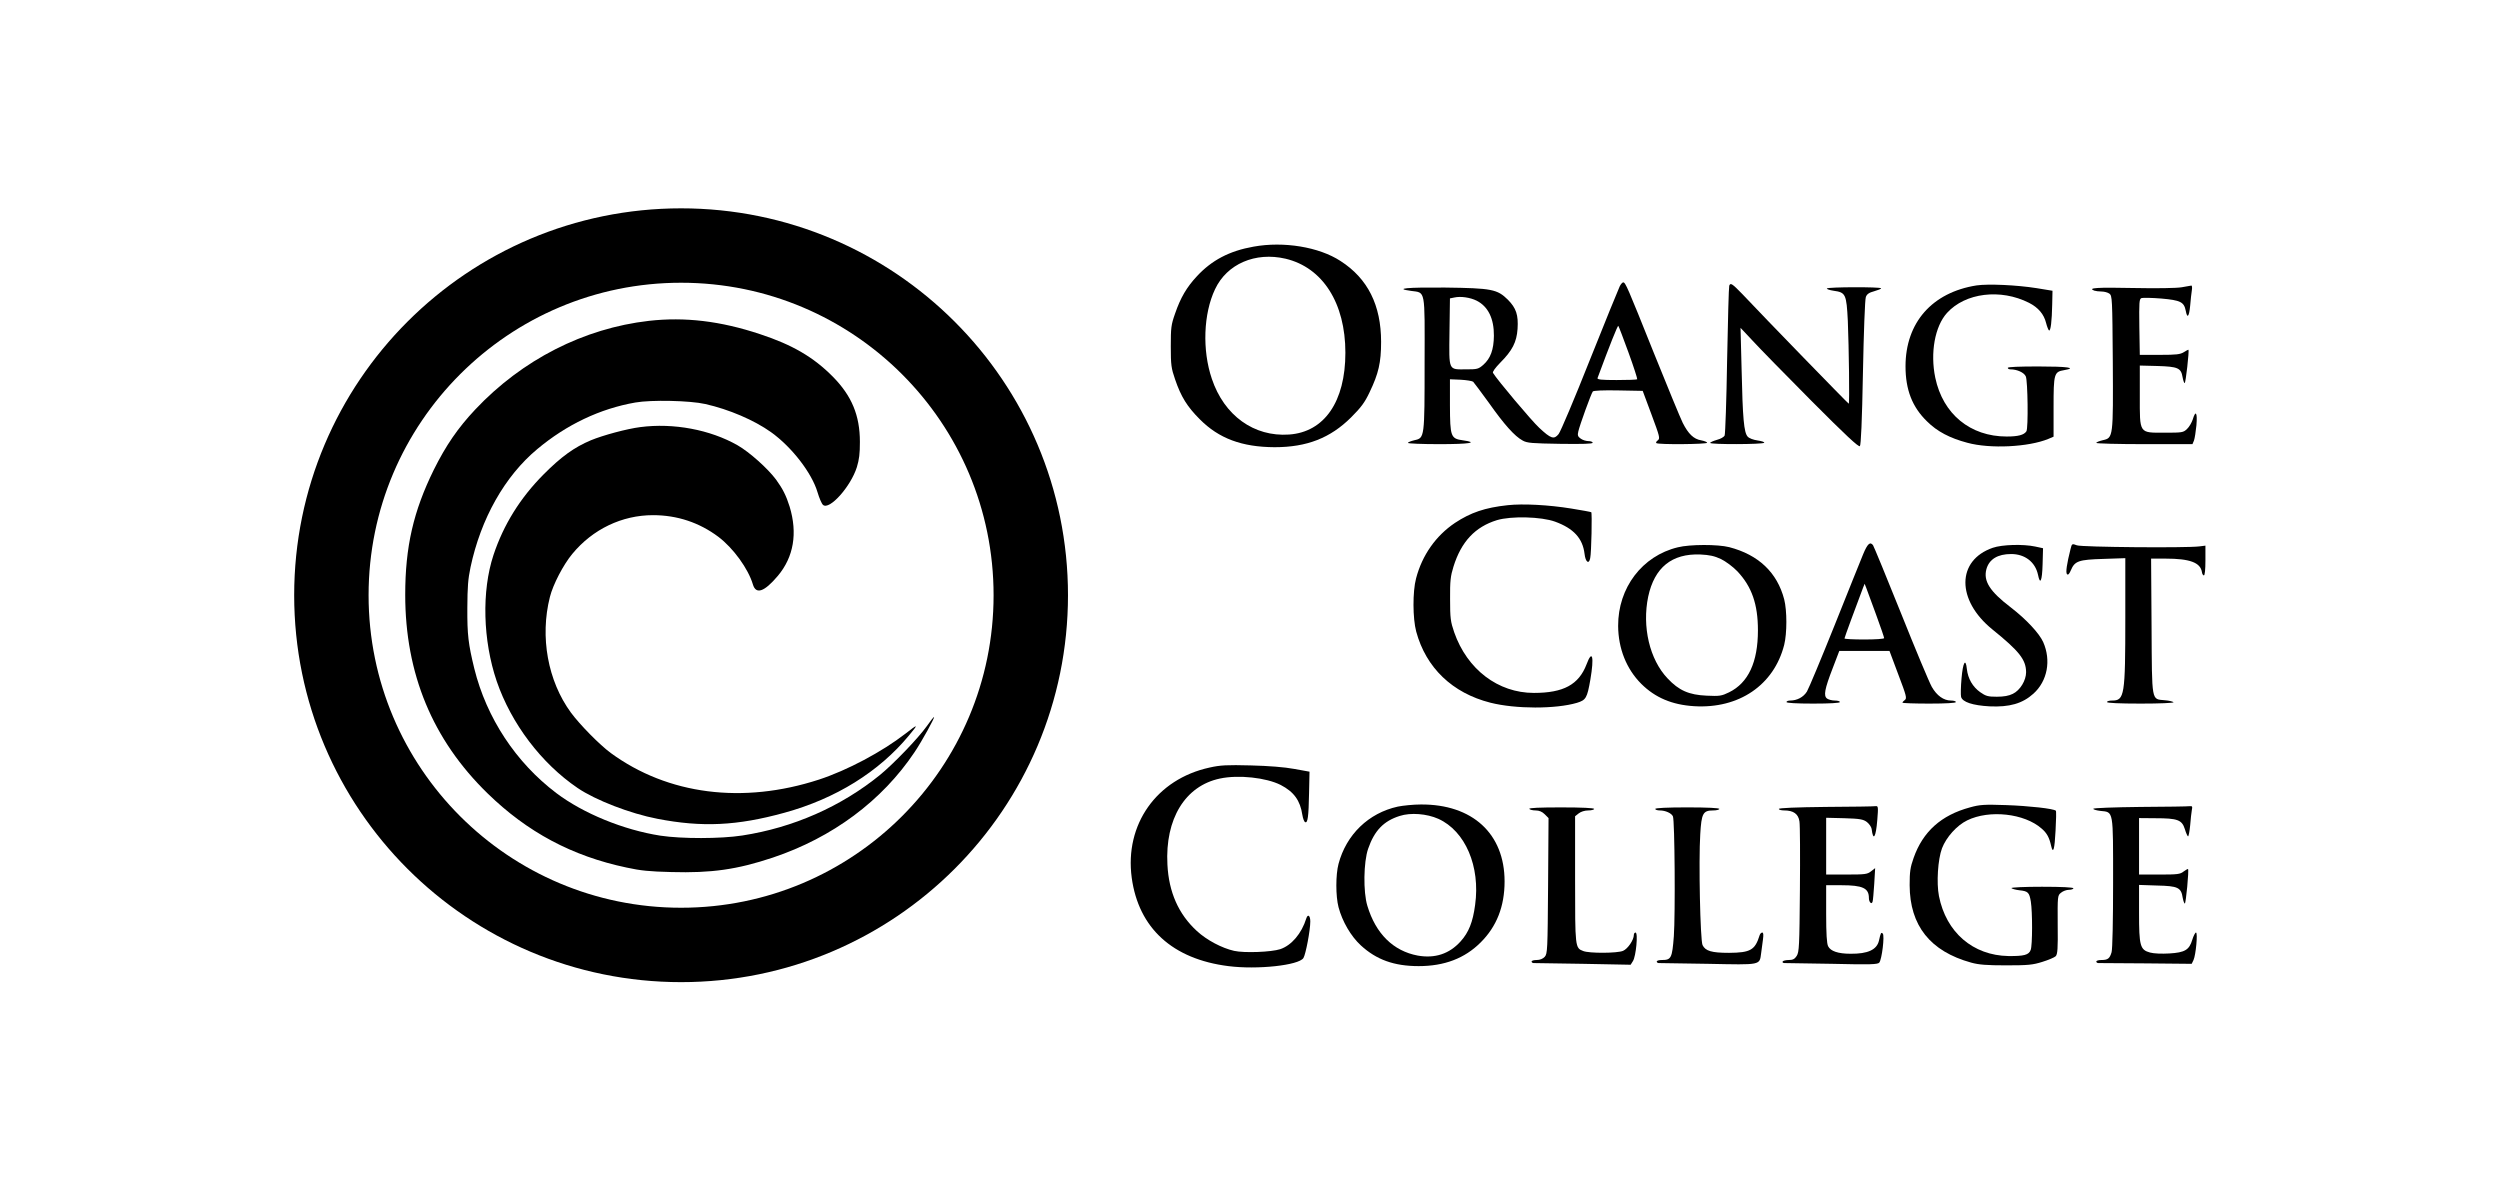 <svg width="168" height="80" viewBox="0 0 168 80" fill="none" xmlns="http://www.w3.org/2000/svg">
<g clip-path="url(#clip0_3253_5242)">
<path d="M84.236 16.575C82.615 16.862 81.426 17.488 80.431 18.565C79.744 19.303 79.333 20 78.964 21.077C78.698 21.826 78.677 22.031 78.677 23.282C78.677 24.524 78.708 24.749 78.964 25.488C79.364 26.667 79.785 27.334 80.626 28.175C81.908 29.467 83.457 30.041 85.651 30.052C87.826 30.052 89.395 29.436 90.79 28.052C91.467 27.375 91.713 27.047 92.041 26.349C92.636 25.108 92.81 24.37 92.81 22.975C92.81 20.513 91.918 18.718 90.082 17.539C88.636 16.595 86.267 16.206 84.236 16.575ZM86.39 17.385C88.892 17.98 90.41 20.37 90.41 23.703C90.41 26.995 88.995 29.036 86.626 29.201C84.267 29.365 82.267 27.929 81.436 25.457C80.78 23.529 80.872 21.077 81.651 19.436C82.451 17.734 84.359 16.913 86.39 17.385Z" fill="black"/>
<path d="M108.841 19.252C108.759 19.416 107.856 21.642 106.831 24.206C105.815 26.77 104.872 29.006 104.738 29.17C104.431 29.549 104.226 29.488 103.436 28.749C102.933 28.288 100.595 25.508 100.328 25.057C100.287 24.985 100.482 24.718 100.8 24.39C101.631 23.559 101.918 22.995 101.98 22.103C102.041 21.16 101.887 20.708 101.333 20.144C100.615 19.436 100.256 19.365 97.108 19.324C94.564 19.303 93.631 19.385 94.831 19.549C95.805 19.683 95.744 19.375 95.733 24.38C95.733 29.416 95.733 29.436 95.056 29.58C94.81 29.642 94.615 29.713 94.615 29.765C94.615 29.806 95.559 29.847 96.718 29.847C98.749 29.847 99.405 29.744 98.308 29.59C97.487 29.477 97.446 29.344 97.436 27.242V25.488L98.154 25.518C98.544 25.539 98.923 25.601 98.995 25.652C99.056 25.713 99.528 26.349 100.051 27.067C101.087 28.534 101.785 29.313 102.318 29.601C102.615 29.775 102.954 29.795 104.851 29.826C106.349 29.847 107.026 29.826 107.026 29.754C107.026 29.693 106.903 29.642 106.738 29.642C106.585 29.642 106.349 29.57 106.226 29.477C106.031 29.344 106 29.252 106.062 28.995C106.144 28.606 106.923 26.452 107.036 26.308C107.077 26.247 107.744 26.216 108.749 26.236L110.39 26.267L110.985 27.867C111.528 29.324 111.569 29.467 111.405 29.59C111.313 29.652 111.262 29.744 111.303 29.775C111.405 29.888 114.718 29.857 114.718 29.754C114.718 29.703 114.533 29.631 114.318 29.59C113.815 29.508 113.456 29.16 113.077 28.411C112.923 28.103 112.051 25.98 111.128 23.693C109.354 19.262 109.231 18.975 109.077 18.975C109.026 18.975 108.913 19.098 108.841 19.252ZM99.231 20.206C100 20.595 100.4 21.406 100.39 22.565C100.38 23.498 100.164 24.083 99.682 24.513C99.354 24.8 99.272 24.821 98.533 24.821C97.313 24.821 97.374 24.965 97.405 22.308L97.436 20.052L97.744 19.99C98.164 19.898 98.8 19.99 99.231 20.206ZM109.436 23.693C109.785 24.647 110.041 25.457 110.021 25.488C109.99 25.518 109.364 25.539 108.636 25.539C107.621 25.539 107.323 25.508 107.354 25.406C108.185 23.16 108.708 21.857 108.749 21.898C108.78 21.929 109.087 22.729 109.436 23.693Z" fill="black"/>
<path d="M116.205 19.2C116.174 19.272 116.113 21.529 116.062 24.205C116.021 26.882 115.938 29.159 115.897 29.262C115.856 29.364 115.621 29.498 115.374 29.559C115.128 29.631 114.923 29.723 114.923 29.764C114.923 29.877 118.482 29.867 118.554 29.754C118.585 29.703 118.39 29.641 118.113 29.6C117.826 29.559 117.549 29.457 117.446 29.344C117.19 29.067 117.108 28.113 117.036 24.831L116.964 22.031L117.764 22.882C118.195 23.354 119.969 25.169 121.713 26.923C124.031 29.252 124.903 30.062 124.985 29.98C125.056 29.908 125.128 28.339 125.19 25.046C125.241 22.39 125.323 20.103 125.385 19.959C125.456 19.764 125.6 19.662 125.949 19.57C126.205 19.498 126.41 19.416 126.41 19.375C126.41 19.272 122.831 19.282 122.769 19.385C122.738 19.426 122.944 19.498 123.221 19.539C124.031 19.651 124.082 19.764 124.174 21.57C124.246 23.344 124.297 27.128 124.236 27.128C124.195 27.128 118.513 21.282 117.087 19.764C116.41 19.067 116.287 18.975 116.205 19.2Z" fill="black"/>
<path d="M132.821 19.18C129.836 19.651 128.051 21.682 128.051 24.616C128.051 26.195 128.503 27.354 129.497 28.318C130.174 28.995 131.036 29.446 132.205 29.754C133.744 30.174 136.318 30.041 137.641 29.498L138 29.344V27.364C138 25.108 138.031 24.985 138.718 24.872C139.61 24.718 138.923 24.626 136.974 24.626C135.703 24.626 134.923 24.657 134.923 24.718C134.923 24.78 135.005 24.821 135.108 24.821C135.549 24.821 136.021 25.036 136.133 25.293C136.267 25.58 136.308 28.79 136.174 28.985C136.01 29.231 135.621 29.334 134.851 29.334C132.4 29.334 130.564 27.826 130.051 25.385C129.703 23.713 130.021 21.928 130.841 21.026C132.072 19.672 134.441 19.385 136.349 20.349C136.974 20.667 137.354 21.118 137.497 21.703C137.559 21.949 137.651 22.174 137.692 22.205C137.805 22.277 137.887 21.569 137.908 20.462L137.928 19.539L136.862 19.364C135.497 19.149 133.61 19.067 132.821 19.18Z" fill="black"/>
<path d="M146.616 19.303C146.287 19.365 144.913 19.385 143.364 19.354C140.923 19.303 140.257 19.344 140.728 19.529C140.821 19.559 141.036 19.59 141.221 19.59C141.405 19.59 141.641 19.652 141.754 19.734C141.939 19.877 141.949 20.062 141.98 24.277C142.01 29.385 142.01 29.426 141.313 29.58C141.067 29.642 140.872 29.713 140.872 29.765C140.872 29.806 142.328 29.847 144.103 29.847H147.333L147.436 29.601C147.487 29.457 147.559 28.995 147.6 28.575C147.672 27.724 147.549 27.529 147.354 28.185C147.282 28.401 147.118 28.688 146.964 28.831C146.718 29.067 146.636 29.077 145.477 29.077C143.723 29.077 143.795 29.18 143.795 26.585V24.565L144.974 24.595C146.359 24.636 146.564 24.729 146.667 25.334C146.708 25.559 146.769 25.744 146.81 25.744C146.882 25.744 147.118 23.59 147.067 23.508C147.057 23.488 146.913 23.559 146.759 23.662C146.513 23.816 146.257 23.847 145.128 23.847H143.795L143.764 21.97C143.744 20.298 143.754 20.093 143.908 20.031C144.01 20 144.605 20.011 145.241 20.062C146.533 20.175 146.769 20.298 146.882 20.883C146.985 21.436 147.108 21.293 147.18 20.534C147.21 20.154 147.262 19.693 147.292 19.508C147.323 19.334 147.303 19.19 147.262 19.19C147.221 19.201 146.923 19.252 146.616 19.303Z" fill="black"/>
<path d="M101.313 33.949C99.795 34.113 98.831 34.441 97.774 35.139C96.492 36 95.569 37.303 95.159 38.872C94.923 39.764 94.933 41.559 95.169 42.441C95.826 44.872 97.6 46.574 100.154 47.221C101.846 47.651 104.544 47.651 105.969 47.231C106.574 47.046 106.656 46.913 106.872 45.672C107.138 44.123 107.005 43.6 106.615 44.646C106.092 46.01 105.067 46.564 103.077 46.564C100.667 46.564 98.595 44.985 97.723 42.492C97.477 41.774 97.446 41.549 97.446 40.256C97.436 39.046 97.477 38.708 97.672 38.082C98.195 36.4 99.128 35.405 100.595 34.954C101.549 34.667 103.579 34.718 104.503 35.056C105.744 35.508 106.359 36.174 106.482 37.221C106.544 37.774 106.779 37.949 106.862 37.508C106.944 37.149 106.995 34.451 106.933 34.421C106.903 34.4 106.297 34.287 105.59 34.174C104.072 33.928 102.349 33.836 101.313 33.949Z" fill="black"/>
<path d="M125.2 37.252C125.026 37.662 124.164 39.826 123.272 42.051C122.379 44.277 121.549 46.267 121.426 46.472C121.19 46.852 120.759 47.077 120.297 47.077C120.164 47.077 120.051 47.118 120.051 47.18C120.051 47.241 120.718 47.282 121.846 47.282C122.974 47.282 123.641 47.241 123.641 47.18C123.641 47.118 123.487 47.077 123.303 47.077C123.118 47.077 122.882 47.016 122.779 46.944C122.533 46.759 122.605 46.328 123.169 44.872L123.6 43.744H125.282H126.974L127.569 45.334C128.103 46.739 128.154 46.923 128.01 47.036C127.918 47.098 127.846 47.18 127.846 47.221C127.846 47.252 128.656 47.282 129.641 47.282C130.769 47.282 131.436 47.241 131.436 47.18C131.436 47.118 131.282 47.077 131.108 47.077C130.615 47.077 130.154 46.749 129.815 46.154C129.651 45.867 128.718 43.641 127.744 41.2C126.769 38.769 125.918 36.708 125.867 36.636C125.672 36.38 125.497 36.533 125.2 37.252ZM126.062 41.272C126.369 42.103 126.615 42.831 126.615 42.882C126.615 42.934 126.021 42.974 125.282 42.974C124.554 42.974 123.949 42.944 123.949 42.903C123.949 42.841 124.697 40.821 125.2 39.487L125.303 39.231L125.405 39.487C125.456 39.631 125.754 40.431 126.062 41.272Z" fill="black"/>
<path d="M139.138 36.903C138.892 37.887 138.8 38.482 138.903 38.585C138.974 38.657 139.056 38.575 139.159 38.328C139.426 37.693 139.682 37.61 141.344 37.559L142.821 37.508V41.498C142.821 46.759 142.769 47.077 141.928 47.077C141.744 47.077 141.59 47.118 141.59 47.18C141.59 47.241 142.41 47.282 143.856 47.282C145.108 47.282 146.092 47.241 146.062 47.19C146.031 47.149 145.764 47.077 145.477 47.057C144.564 46.964 144.615 47.272 144.585 42.103L144.554 37.539H145.528C147.159 37.539 147.867 37.805 147.969 38.441C147.98 38.564 148.051 38.677 148.103 38.667C148.164 38.667 148.205 38.267 148.205 37.672V36.667L147.795 36.718C146.892 36.831 139.897 36.769 139.569 36.646C139.241 36.523 139.231 36.523 139.138 36.903Z" fill="black"/>
<path d="M112.749 36.779C110.359 37.354 108.728 39.497 108.739 42.061C108.749 43.579 109.292 44.954 110.298 45.959C111.231 46.882 112.359 47.364 113.846 47.456C116.851 47.641 119.21 46.041 119.898 43.333C120.092 42.554 120.092 41.036 119.898 40.277C119.426 38.472 118.174 37.282 116.205 36.769C115.446 36.574 113.559 36.574 112.749 36.779ZM115.651 37.569C115.98 37.733 116.451 38.082 116.749 38.39C117.723 39.425 118.133 40.605 118.133 42.359C118.133 44.502 117.487 45.887 116.195 46.523C115.692 46.769 115.559 46.79 114.687 46.749C113.498 46.697 112.821 46.4 112.062 45.59C110.851 44.318 110.339 42.113 110.759 40.092C111.18 38.133 112.349 37.19 114.257 37.261C114.892 37.292 115.21 37.364 115.651 37.569Z" fill="black"/>
<path d="M133.918 36.81C131.477 37.651 131.456 40.328 133.887 42.297C135.703 43.764 136.144 44.328 136.154 45.169C136.154 45.723 135.754 46.389 135.262 46.625C134.995 46.759 134.656 46.82 134.185 46.82C133.59 46.82 133.446 46.779 133.067 46.513C132.564 46.154 132.246 45.61 132.174 44.964C132.092 44.184 131.908 44.502 131.815 45.59C131.764 46.143 131.754 46.708 131.785 46.831C131.877 47.179 132.564 47.405 133.703 47.467C135.036 47.528 135.908 47.282 136.646 46.615C137.59 45.764 137.846 44.379 137.303 43.148C137.036 42.554 136.154 41.61 135.128 40.82C133.713 39.743 133.272 39.046 133.487 38.246C133.672 37.579 134.246 37.231 135.149 37.231C136.072 37.231 136.769 37.764 136.954 38.625C137.097 39.343 137.231 39.056 137.262 37.928L137.292 36.841L136.769 36.728C135.949 36.554 134.544 36.595 133.918 36.81Z" fill="black"/>
<path d="M81.282 51.58C77.713 52.359 75.569 55.406 76.052 58.985C76.513 62.37 78.79 64.452 82.554 64.924C84.493 65.17 87.272 64.872 87.59 64.38C87.744 64.134 88.052 62.524 88.052 61.918C88.052 61.529 87.887 61.395 87.785 61.713C87.467 62.739 86.79 63.529 86.031 63.785C85.436 63.98 83.621 64.052 82.933 63.898C82.113 63.713 81.098 63.18 80.431 62.565C79.2 61.436 78.544 59.959 78.451 58.103C78.287 55.026 79.641 52.811 81.98 52.318C83.231 52.052 85.087 52.257 86.062 52.749C86.954 53.211 87.374 53.795 87.518 54.759C87.559 55.006 87.641 55.231 87.713 55.252C87.877 55.313 87.939 54.903 87.969 53.293L88 51.857L86.975 51.672C86.318 51.549 85.262 51.467 84.052 51.436C82.451 51.395 82.01 51.416 81.282 51.58Z" fill="black"/>
<path d="M93.928 54.205C91.969 54.636 90.472 56.082 89.949 58.051C89.754 58.789 89.754 60.215 89.949 60.964C90.205 61.928 90.78 62.913 91.446 63.528C92.493 64.492 93.682 64.923 95.334 64.923C97.067 64.923 98.431 64.4 99.498 63.333C100.575 62.266 101.108 60.913 101.108 59.23C101.108 56.02 98.944 54.041 95.487 54.061C94.985 54.061 94.277 54.133 93.928 54.205ZM96.657 55.025C98.472 55.846 99.487 58.225 99.128 60.81C98.975 61.969 98.698 62.656 98.154 63.261C97.395 64.102 96.431 64.42 95.272 64.215C93.631 63.907 92.451 62.748 91.887 60.872C91.6 59.938 91.631 57.918 91.939 57.036C92.359 55.815 92.985 55.169 94.062 54.831C94.79 54.595 95.877 54.677 96.657 55.025Z" fill="black"/>
<path d="M132.38 54.257C130.451 54.78 129.221 55.877 128.595 57.652C128.369 58.288 128.328 58.585 128.328 59.487C128.339 62.205 129.713 63.928 132.462 64.688C132.975 64.831 133.508 64.872 134.821 64.872C136.287 64.872 136.605 64.841 137.251 64.636C137.651 64.513 138.062 64.339 138.144 64.257C138.267 64.123 138.298 63.764 138.277 62.144C138.267 60.205 138.267 60.175 138.503 59.99C138.636 59.877 138.872 59.795 139.036 59.795C139.2 59.795 139.333 59.744 139.333 59.693C139.333 59.631 138.564 59.59 137.221 59.59C136.062 59.59 135.139 59.631 135.169 59.682C135.2 59.723 135.436 59.795 135.703 59.826C136.287 59.888 136.369 59.969 136.472 60.585C136.585 61.293 136.585 63.529 136.462 63.836C136.339 64.175 136.01 64.257 134.964 64.246C132.585 64.205 130.78 62.657 130.298 60.216C130.123 59.323 130.226 57.744 130.503 57.005C130.79 56.257 131.498 55.467 132.195 55.129C133.682 54.4 136.041 54.657 137.2 55.682C137.559 55.99 137.713 56.288 137.836 56.841C137.969 57.436 138.072 57.077 138.133 55.826C138.175 55.108 138.185 54.503 138.154 54.482C138.021 54.339 136.308 54.154 134.821 54.103C133.344 54.052 133.036 54.072 132.38 54.257Z" fill="black"/>
<path d="M122.698 54.225C120.708 54.246 119.539 54.297 119.539 54.359C119.539 54.42 119.703 54.461 119.898 54.461C120.523 54.461 120.851 54.697 120.923 55.2C120.964 55.446 120.974 57.508 120.954 59.795C120.923 63.579 120.903 63.979 120.739 64.236C120.605 64.451 120.472 64.513 120.205 64.513C120.021 64.513 119.826 64.554 119.795 64.615C119.764 64.667 119.815 64.718 119.918 64.718C120.021 64.718 121.467 64.738 123.139 64.769C125.703 64.831 126.185 64.81 126.287 64.687C126.462 64.482 126.657 62.872 126.523 62.738C126.41 62.626 126.38 62.687 126.267 63.21C126.123 63.825 125.518 64.103 124.359 64.092C123.518 64.092 123.015 63.918 122.851 63.59C122.759 63.415 122.718 62.749 122.718 61.405V59.487H123.733C125.18 59.487 125.59 59.682 125.59 60.349C125.59 60.626 125.774 60.81 125.836 60.595C125.867 60.523 125.908 59.979 125.949 59.395L126.01 58.338L125.733 58.554C125.487 58.749 125.333 58.769 124.092 58.769H122.718V56.861V54.954L123.939 54.984C124.985 55.015 125.21 55.056 125.457 55.241C125.61 55.364 125.754 55.569 125.774 55.703C125.877 56.564 126.062 56.277 126.154 55.097C126.226 54.215 126.215 54.154 126.041 54.174C125.928 54.195 124.431 54.215 122.698 54.225Z" fill="black"/>
<path d="M143.826 54.226C142.082 54.246 140.667 54.298 140.667 54.349C140.667 54.4 140.882 54.462 141.149 54.493C142.041 54.585 142 54.38 142 59.323C142 61.846 141.959 63.785 141.898 63.99C141.774 64.411 141.651 64.513 141.21 64.513C141.026 64.513 140.872 64.554 140.872 64.616C140.872 64.667 140.933 64.718 141.005 64.718C141.067 64.718 142.513 64.728 144.205 64.739L147.282 64.769L147.405 64.513C147.559 64.175 147.703 62.667 147.569 62.667C147.518 62.667 147.405 62.882 147.323 63.149C147.118 63.836 146.821 64.011 145.785 64.072C145.272 64.103 144.739 64.082 144.482 64.011C143.815 63.826 143.744 63.58 143.744 61.323V59.467L144.964 59.508C146.359 59.539 146.574 59.641 146.677 60.328C146.718 60.544 146.78 60.718 146.821 60.718C146.892 60.718 147.108 58.472 147.036 58.4C147.015 58.38 146.882 58.462 146.739 58.564C146.513 58.749 146.318 58.77 145.118 58.77H143.744V56.872V54.975L144.851 54.985C146.339 54.985 146.626 55.098 146.821 55.713C146.903 55.99 147.005 56.205 147.036 56.205C147.077 56.205 147.139 55.867 147.18 55.457C147.21 55.057 147.262 54.595 147.292 54.431C147.344 54.205 147.313 54.154 147.159 54.175C147.056 54.195 145.559 54.216 143.826 54.226Z" fill="black"/>
<path d="M102.769 54.359C102.8 54.41 102.995 54.462 103.19 54.462C103.436 54.462 103.631 54.544 103.805 54.718L104.062 54.975L104.031 59.529C104 63.836 103.99 64.093 103.805 64.298C103.682 64.431 103.487 64.513 103.262 64.513C103.077 64.513 102.923 64.554 102.923 64.616C102.923 64.667 102.985 64.718 103.056 64.718C103.118 64.718 104.615 64.739 106.379 64.769L109.579 64.831L109.733 64.585C109.938 64.277 110.092 62.667 109.908 62.667C109.846 62.667 109.795 62.739 109.795 62.821C109.795 63.169 109.385 63.764 109.067 63.898C108.677 64.062 106.79 64.072 106.39 63.908C105.846 63.703 105.846 63.672 105.846 59.098V54.852L106.092 54.657C106.236 54.544 106.492 54.462 106.728 54.462C106.944 54.462 107.128 54.41 107.128 54.359C107.128 54.298 106.318 54.257 104.913 54.257C103.467 54.257 102.728 54.288 102.769 54.359Z" fill="black"/>
<path d="M111.231 54.359C111.231 54.41 111.364 54.462 111.539 54.462C111.918 54.462 112.328 54.646 112.421 54.861C112.544 55.128 112.585 61.487 112.482 62.913C112.369 64.39 112.308 64.513 111.672 64.513C111.487 64.513 111.334 64.554 111.334 64.615C111.334 64.667 111.395 64.718 111.467 64.718C111.528 64.718 113.026 64.739 114.78 64.769C118.39 64.841 118.236 64.872 118.349 64.051C118.38 63.795 118.441 63.385 118.472 63.128C118.513 62.81 118.503 62.667 118.421 62.667C118.359 62.667 118.277 62.749 118.246 62.851C117.939 63.846 117.631 64.02 116.195 64.031C115.016 64.031 114.605 63.908 114.41 63.508C114.257 63.169 114.144 57.867 114.257 56.062C114.339 54.656 114.441 54.462 115.128 54.462C115.354 54.462 115.539 54.41 115.539 54.359C115.539 54.297 114.749 54.256 113.385 54.256C112.021 54.256 111.231 54.297 111.231 54.359Z" fill="black"/>
<circle cx="45.769" cy="40" r="23.5" stroke="black" stroke-width="5"/>
<path d="M43.608 21.561C39.237 22.06 35.083 24.177 31.938 27.518C30.768 28.761 29.963 29.937 29.149 31.574C27.783 34.351 27.231 36.741 27.231 39.969C27.231 45.277 29.065 49.709 32.762 53.313C35.438 55.92 38.442 57.529 42.11 58.301C43.056 58.508 43.627 58.565 45.114 58.602C47.809 58.678 49.532 58.433 51.927 57.633C55.942 56.287 59.273 53.812 61.463 50.537C61.95 49.813 62.848 48.184 62.764 48.184C62.736 48.184 62.511 48.467 62.268 48.815C61.697 49.615 60.05 51.328 59.142 52.071C56.513 54.208 53.303 55.619 49.878 56.146C48.418 56.372 45.807 56.372 44.375 56.156C41.895 55.77 39.191 54.659 37.385 53.295C34.671 51.243 32.696 48.25 31.873 44.928C31.47 43.272 31.395 42.66 31.405 40.844C31.414 39.423 31.451 38.924 31.62 38.115C32.312 34.859 33.913 32.007 36.102 30.182C38.068 28.535 40.323 27.462 42.7 27.048C43.758 26.86 46.378 26.916 47.398 27.151C48.989 27.509 50.682 28.234 51.815 29.043C53.209 30.041 54.557 31.782 54.941 33.09C55.053 33.466 55.212 33.842 55.305 33.927C55.727 34.313 57.168 32.704 57.58 31.396C57.739 30.869 57.785 30.502 57.785 29.692C57.785 27.914 57.233 26.596 55.97 25.316C54.669 23.999 53.247 23.171 51.075 22.455C48.418 21.571 46.022 21.288 43.608 21.561Z" fill="black"/>
<path d="M43.029 28.701C42.135 28.814 40.527 29.247 39.708 29.586C38.589 30.056 37.705 30.696 36.529 31.881C34.958 33.462 33.839 35.258 33.161 37.3C32.362 39.717 32.446 43.029 33.378 45.776C34.356 48.626 36.378 51.298 38.815 52.953C40.019 53.772 42.361 54.675 44.176 55.023C47.177 55.606 49.538 55.493 52.708 54.618C56.17 53.668 59.067 51.862 61.08 49.426C61.739 48.635 61.711 48.626 60.845 49.303C59.265 50.526 56.932 51.768 55.032 52.389C49.924 54.054 44.873 53.405 41.044 50.602C40.301 50.056 38.975 48.711 38.363 47.883C36.811 45.757 36.275 42.803 36.952 40.122C37.159 39.285 37.855 37.949 38.457 37.224C39.831 35.559 41.797 34.619 43.885 34.619C45.512 34.619 46.998 35.117 48.278 36.077C49.284 36.839 50.282 38.222 50.592 39.266C50.799 39.971 51.354 39.783 52.276 38.692C53.339 37.422 53.602 35.832 53.066 34.054C52.831 33.302 52.596 32.841 52.144 32.22C51.589 31.477 50.357 30.376 49.567 29.924C47.723 28.871 45.249 28.41 43.029 28.701Z" fill="black"/>
</g>
<defs>
<clipPath id="clip0_3253_5242">
<rect width="128.462" height="52" fill="white" transform="translate(19.769 14)"/>
</clipPath>
</defs>
</svg>

